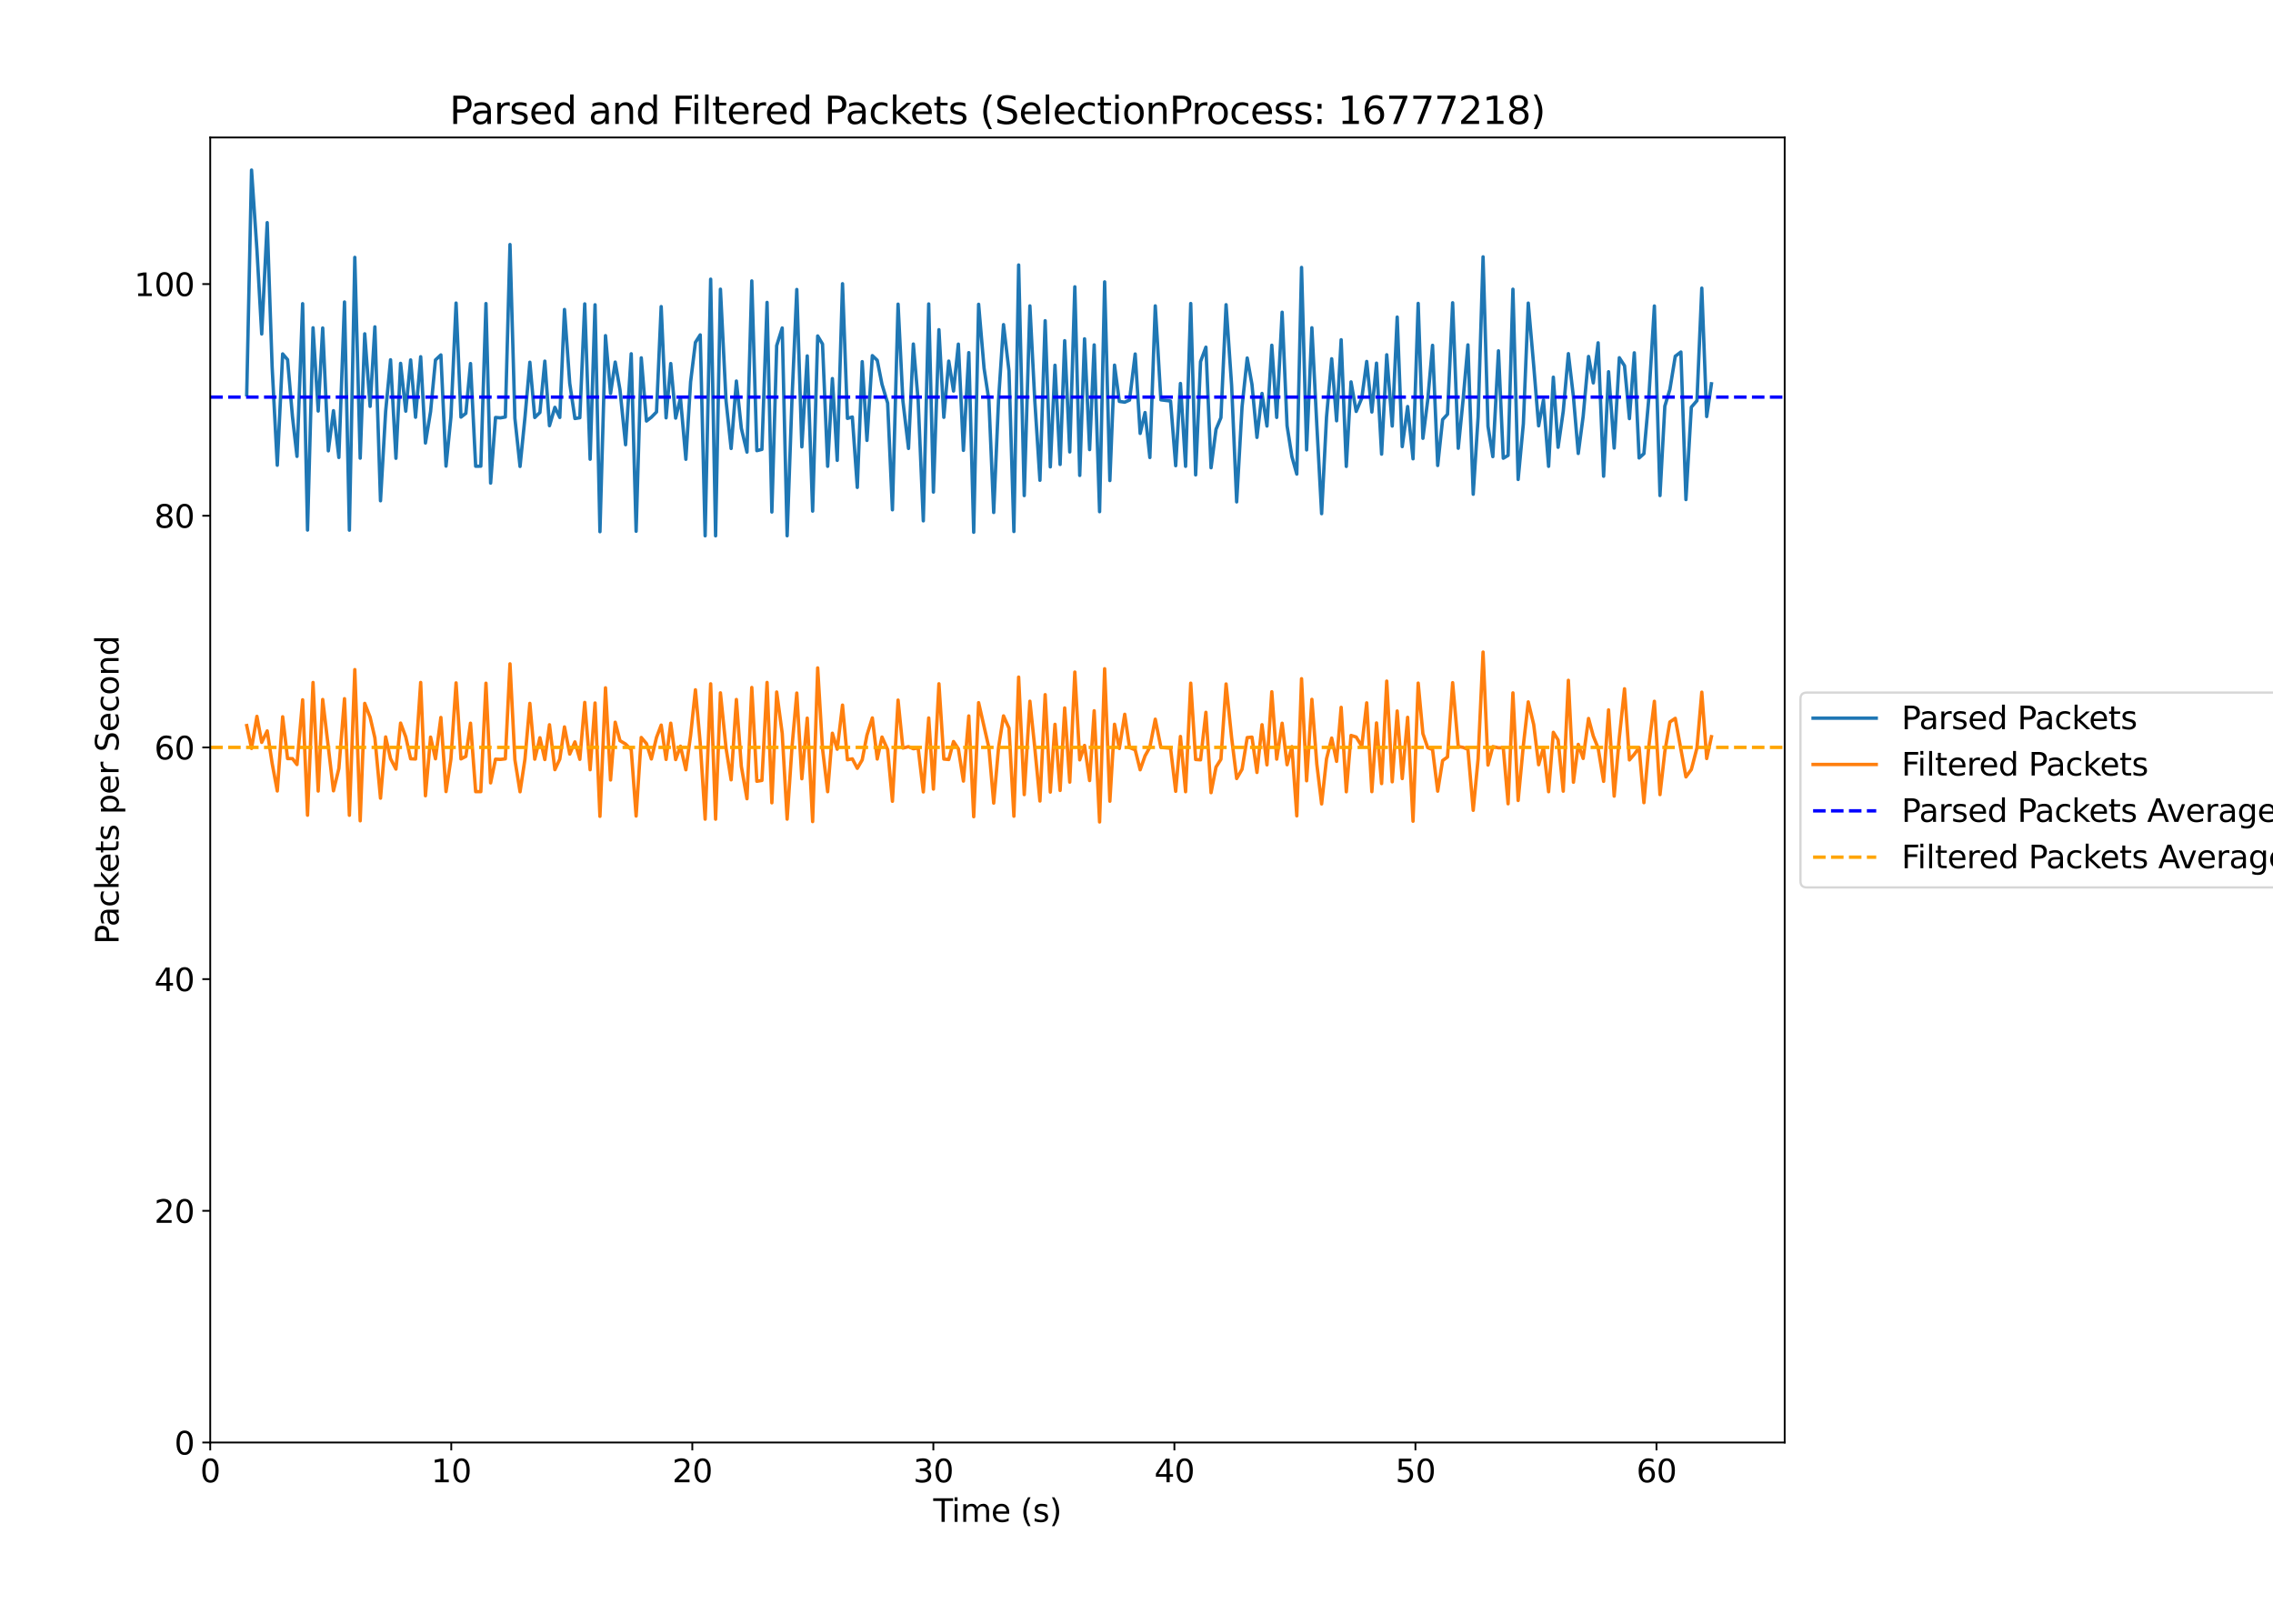 <?xml version="1.0" encoding="utf-8" standalone="no"?>
<!DOCTYPE svg PUBLIC "-//W3C//DTD SVG 1.1//EN"
  "http://www.w3.org/Graphics/SVG/1.1/DTD/svg11.dtd">
<svg xmlns:xlink="http://www.w3.org/1999/xlink" width="1008pt" height="720pt" viewBox="0 0 1008 720" xmlns="http://www.w3.org/2000/svg" version="1.1">
 <defs>
  <style type="text/css">*{stroke-linejoin: round; stroke-linecap: butt}</style>
 </defs>
 <g id="figure_1">
  <g id="patch_1">
   <path d="M 0 720 
L 1008 720 
L 1008 0 
L 0 0 
z
" style="fill: #ffffff"/>
  </g>
  <g id="axes_1">
   <g id="patch_2">
    <path d="M 93.23 639.64 
L 791.446 639.64 
L 791.446 60.96 
L 93.23 60.96 
z
" style="fill: #ffffff"/>
   </g>
   <g id="matplotlib.axis_1">
    <g id="xtick_1">
     <g id="line2d_1">
      <defs>
       <path id="m506e81b6c5" d="M 0 0 
L 0 3.5 
" style="stroke: #000000; stroke-width: 0.8"/>
      </defs>
      <g>
       <use xlink:href="#m506e81b6c5" x="93.23" y="639.64" style="stroke: #000000; stroke-width: 0.8"/>
      </g>
     </g>
     <g id="text_1">
      <!-- 0 -->
      <g transform="translate(88.776 657.278) scale(0.14 -0.14)">
       <defs>
        <path id="DejaVuSans-30" d="M 2034 4250 
Q 1547 4250 1301 3770 
Q 1056 3291 1056 2328 
Q 1056 1369 1301 889 
Q 1547 409 2034 409 
Q 2525 409 2770 889 
Q 3016 1369 3016 2328 
Q 3016 3291 2770 3770 
Q 2525 4250 2034 4250 
z
M 2034 4750 
Q 2819 4750 3233 4129 
Q 3647 3509 3647 2328 
Q 3647 1150 3233 529 
Q 2819 -91 2034 -91 
Q 1250 -91 836 529 
Q 422 1150 422 2328 
Q 422 3509 836 4129 
Q 1250 4750 2034 4750 
z
" transform="scale(0.016)"/>
       </defs>
       <use xlink:href="#DejaVuSans-30"/>
      </g>
     </g>
    </g>
    <g id="xtick_2">
     <g id="line2d_2">
      <g>
       <use xlink:href="#m506e81b6c5" x="200.124" y="639.64" style="stroke: #000000; stroke-width: 0.8"/>
      </g>
     </g>
     <g id="text_2">
      <!-- 10 -->
      <g transform="translate(191.216 657.278) scale(0.14 -0.14)">
       <defs>
        <path id="DejaVuSans-31" d="M 794 531 
L 1825 531 
L 1825 4091 
L 703 3866 
L 703 4441 
L 1819 4666 
L 2450 4666 
L 2450 531 
L 3481 531 
L 3481 0 
L 794 0 
L 794 531 
z
" transform="scale(0.016)"/>
       </defs>
       <use xlink:href="#DejaVuSans-31"/>
       <use xlink:href="#DejaVuSans-30" x="63.623"/>
      </g>
     </g>
    </g>
    <g id="xtick_3">
     <g id="line2d_3">
      <g>
       <use xlink:href="#m506e81b6c5" x="307.018" y="639.64" style="stroke: #000000; stroke-width: 0.8"/>
      </g>
     </g>
     <g id="text_3">
      <!-- 20 -->
      <g transform="translate(298.11 657.278) scale(0.14 -0.14)">
       <defs>
        <path id="DejaVuSans-32" d="M 1228 531 
L 3431 531 
L 3431 0 
L 469 0 
L 469 531 
Q 828 903 1448 1529 
Q 2069 2156 2228 2338 
Q 2531 2678 2651 2914 
Q 2772 3150 2772 3378 
Q 2772 3750 2511 3984 
Q 2250 4219 1831 4219 
Q 1534 4219 1204 4116 
Q 875 4013 500 3803 
L 500 4441 
Q 881 4594 1212 4672 
Q 1544 4750 1819 4750 
Q 2544 4750 2975 4387 
Q 3406 4025 3406 3419 
Q 3406 3131 3298 2873 
Q 3191 2616 2906 2266 
Q 2828 2175 2409 1742 
Q 1991 1309 1228 531 
z
" transform="scale(0.016)"/>
       </defs>
       <use xlink:href="#DejaVuSans-32"/>
       <use xlink:href="#DejaVuSans-30" x="63.623"/>
      </g>
     </g>
    </g>
    <g id="xtick_4">
     <g id="line2d_4">
      <g>
       <use xlink:href="#m506e81b6c5" x="413.912" y="639.64" style="stroke: #000000; stroke-width: 0.8"/>
      </g>
     </g>
     <g id="text_4">
      <!-- 30 -->
      <g transform="translate(405.004 657.278) scale(0.14 -0.14)">
       <defs>
        <path id="DejaVuSans-33" d="M 2597 2516 
Q 3050 2419 3304 2112 
Q 3559 1806 3559 1356 
Q 3559 666 3084 287 
Q 2609 -91 1734 -91 
Q 1441 -91 1130 -33 
Q 819 25 488 141 
L 488 750 
Q 750 597 1062 519 
Q 1375 441 1716 441 
Q 2309 441 2620 675 
Q 2931 909 2931 1356 
Q 2931 1769 2642 2001 
Q 2353 2234 1838 2234 
L 1294 2234 
L 1294 2753 
L 1863 2753 
Q 2328 2753 2575 2939 
Q 2822 3125 2822 3475 
Q 2822 3834 2567 4026 
Q 2313 4219 1838 4219 
Q 1578 4219 1281 4162 
Q 984 4106 628 3988 
L 628 4550 
Q 988 4650 1302 4700 
Q 1616 4750 1894 4750 
Q 2613 4750 3031 4423 
Q 3450 4097 3450 3541 
Q 3450 3153 3228 2886 
Q 3006 2619 2597 2516 
z
" transform="scale(0.016)"/>
       </defs>
       <use xlink:href="#DejaVuSans-33"/>
       <use xlink:href="#DejaVuSans-30" x="63.623"/>
      </g>
     </g>
    </g>
    <g id="xtick_5">
     <g id="line2d_5">
      <g>
       <use xlink:href="#m506e81b6c5" x="520.806" y="639.64" style="stroke: #000000; stroke-width: 0.8"/>
      </g>
     </g>
     <g id="text_5">
      <!-- 40 -->
      <g transform="translate(511.898 657.278) scale(0.14 -0.14)">
       <defs>
        <path id="DejaVuSans-34" d="M 2419 4116 
L 825 1625 
L 2419 1625 
L 2419 4116 
z
M 2253 4666 
L 3047 4666 
L 3047 1625 
L 3713 1625 
L 3713 1100 
L 3047 1100 
L 3047 0 
L 2419 0 
L 2419 1100 
L 313 1100 
L 313 1709 
L 2253 4666 
z
" transform="scale(0.016)"/>
       </defs>
       <use xlink:href="#DejaVuSans-34"/>
       <use xlink:href="#DejaVuSans-30" x="63.623"/>
      </g>
     </g>
    </g>
    <g id="xtick_6">
     <g id="line2d_6">
      <g>
       <use xlink:href="#m506e81b6c5" x="627.7" y="639.64" style="stroke: #000000; stroke-width: 0.8"/>
      </g>
     </g>
     <g id="text_6">
      <!-- 50 -->
      <g transform="translate(618.792 657.278) scale(0.14 -0.14)">
       <defs>
        <path id="DejaVuSans-35" d="M 691 4666 
L 3169 4666 
L 3169 4134 
L 1269 4134 
L 1269 2991 
Q 1406 3038 1543 3061 
Q 1681 3084 1819 3084 
Q 2600 3084 3056 2656 
Q 3513 2228 3513 1497 
Q 3513 744 3044 326 
Q 2575 -91 1722 -91 
Q 1428 -91 1123 -41 
Q 819 9 494 109 
L 494 744 
Q 775 591 1075 516 
Q 1375 441 1709 441 
Q 2250 441 2565 725 
Q 2881 1009 2881 1497 
Q 2881 1984 2565 2268 
Q 2250 2553 1709 2553 
Q 1456 2553 1204 2497 
Q 953 2441 691 2322 
L 691 4666 
z
" transform="scale(0.016)"/>
       </defs>
       <use xlink:href="#DejaVuSans-35"/>
       <use xlink:href="#DejaVuSans-30" x="63.623"/>
      </g>
     </g>
    </g>
    <g id="xtick_7">
     <g id="line2d_7">
      <g>
       <use xlink:href="#m506e81b6c5" x="734.594" y="639.64" style="stroke: #000000; stroke-width: 0.8"/>
      </g>
     </g>
     <g id="text_7">
      <!-- 60 -->
      <g transform="translate(725.686 657.278) scale(0.14 -0.14)">
       <defs>
        <path id="DejaVuSans-36" d="M 2113 2584 
Q 1688 2584 1439 2293 
Q 1191 2003 1191 1497 
Q 1191 994 1439 701 
Q 1688 409 2113 409 
Q 2538 409 2786 701 
Q 3034 994 3034 1497 
Q 3034 2003 2786 2293 
Q 2538 2584 2113 2584 
z
M 3366 4563 
L 3366 3988 
Q 3128 4100 2886 4159 
Q 2644 4219 2406 4219 
Q 1781 4219 1451 3797 
Q 1122 3375 1075 2522 
Q 1259 2794 1537 2939 
Q 1816 3084 2150 3084 
Q 2853 3084 3261 2657 
Q 3669 2231 3669 1497 
Q 3669 778 3244 343 
Q 2819 -91 2113 -91 
Q 1303 -91 875 529 
Q 447 1150 447 2328 
Q 447 3434 972 4092 
Q 1497 4750 2381 4750 
Q 2619 4750 2861 4703 
Q 3103 4656 3366 4563 
z
" transform="scale(0.016)"/>
       </defs>
       <use xlink:href="#DejaVuSans-36"/>
       <use xlink:href="#DejaVuSans-30" x="63.623"/>
      </g>
     </g>
    </g>
    <g id="text_8">
     <!-- Time (s) -->
     <g transform="translate(413.878 674.827) scale(0.14 -0.14)">
      <defs>
       <path id="DejaVuSans-54" d="M -19 4666 
L 3928 4666 
L 3928 4134 
L 2272 4134 
L 2272 0 
L 1638 0 
L 1638 4134 
L -19 4134 
L -19 4666 
z
" transform="scale(0.016)"/>
       <path id="DejaVuSans-69" d="M 603 3500 
L 1178 3500 
L 1178 0 
L 603 0 
L 603 3500 
z
M 603 4863 
L 1178 4863 
L 1178 4134 
L 603 4134 
L 603 4863 
z
" transform="scale(0.016)"/>
       <path id="DejaVuSans-6d" d="M 3328 2828 
Q 3544 3216 3844 3400 
Q 4144 3584 4550 3584 
Q 5097 3584 5394 3201 
Q 5691 2819 5691 2113 
L 5691 0 
L 5113 0 
L 5113 2094 
Q 5113 2597 4934 2840 
Q 4756 3084 4391 3084 
Q 3944 3084 3684 2787 
Q 3425 2491 3425 1978 
L 3425 0 
L 2847 0 
L 2847 2094 
Q 2847 2600 2669 2842 
Q 2491 3084 2119 3084 
Q 1678 3084 1418 2786 
Q 1159 2488 1159 1978 
L 1159 0 
L 581 0 
L 581 3500 
L 1159 3500 
L 1159 2956 
Q 1356 3278 1631 3431 
Q 1906 3584 2284 3584 
Q 2666 3584 2933 3390 
Q 3200 3197 3328 2828 
z
" transform="scale(0.016)"/>
       <path id="DejaVuSans-65" d="M 3597 1894 
L 3597 1613 
L 953 1613 
Q 991 1019 1311 708 
Q 1631 397 2203 397 
Q 2534 397 2845 478 
Q 3156 559 3463 722 
L 3463 178 
Q 3153 47 2828 -22 
Q 2503 -91 2169 -91 
Q 1331 -91 842 396 
Q 353 884 353 1716 
Q 353 2575 817 3079 
Q 1281 3584 2069 3584 
Q 2775 3584 3186 3129 
Q 3597 2675 3597 1894 
z
M 3022 2063 
Q 3016 2534 2758 2815 
Q 2500 3097 2075 3097 
Q 1594 3097 1305 2825 
Q 1016 2553 972 2059 
L 3022 2063 
z
" transform="scale(0.016)"/>
       <path id="DejaVuSans-20" transform="scale(0.016)"/>
       <path id="DejaVuSans-28" d="M 1984 4856 
Q 1566 4138 1362 3434 
Q 1159 2731 1159 2009 
Q 1159 1288 1364 580 
Q 1569 -128 1984 -844 
L 1484 -844 
Q 1016 -109 783 600 
Q 550 1309 550 2009 
Q 550 2706 781 3412 
Q 1013 4119 1484 4856 
L 1984 4856 
z
" transform="scale(0.016)"/>
       <path id="DejaVuSans-73" d="M 2834 3397 
L 2834 2853 
Q 2591 2978 2328 3040 
Q 2066 3103 1784 3103 
Q 1356 3103 1142 2972 
Q 928 2841 928 2578 
Q 928 2378 1081 2264 
Q 1234 2150 1697 2047 
L 1894 2003 
Q 2506 1872 2764 1633 
Q 3022 1394 3022 966 
Q 3022 478 2636 193 
Q 2250 -91 1575 -91 
Q 1294 -91 989 -36 
Q 684 19 347 128 
L 347 722 
Q 666 556 975 473 
Q 1284 391 1588 391 
Q 1994 391 2212 530 
Q 2431 669 2431 922 
Q 2431 1156 2273 1281 
Q 2116 1406 1581 1522 
L 1381 1569 
Q 847 1681 609 1914 
Q 372 2147 372 2553 
Q 372 3047 722 3315 
Q 1072 3584 1716 3584 
Q 2034 3584 2315 3537 
Q 2597 3491 2834 3397 
z
" transform="scale(0.016)"/>
       <path id="DejaVuSans-29" d="M 513 4856 
L 1013 4856 
Q 1481 4119 1714 3412 
Q 1947 2706 1947 2009 
Q 1947 1309 1714 600 
Q 1481 -109 1013 -844 
L 513 -844 
Q 928 -128 1133 580 
Q 1338 1288 1338 2009 
Q 1338 2731 1133 3434 
Q 928 4138 513 4856 
z
" transform="scale(0.016)"/>
      </defs>
      <use xlink:href="#DejaVuSans-54"/>
      <use xlink:href="#DejaVuSans-69" x="57.959"/>
      <use xlink:href="#DejaVuSans-6d" x="85.742"/>
      <use xlink:href="#DejaVuSans-65" x="183.154"/>
      <use xlink:href="#DejaVuSans-20" x="244.678"/>
      <use xlink:href="#DejaVuSans-28" x="276.465"/>
      <use xlink:href="#DejaVuSans-73" x="315.479"/>
      <use xlink:href="#DejaVuSans-29" x="367.578"/>
     </g>
    </g>
   </g>
   <g id="matplotlib.axis_2">
    <g id="ytick_1">
     <g id="line2d_8">
      <defs>
       <path id="m6feba06e70" d="M 0 0 
L -3.5 0 
" style="stroke: #000000; stroke-width: 0.8"/>
      </defs>
      <g>
       <use xlink:href="#m6feba06e70" x="93.23" y="639.64" style="stroke: #000000; stroke-width: 0.8"/>
      </g>
     </g>
     <g id="text_9">
      <!-- 0 -->
      <g transform="translate(77.323 644.959) scale(0.14 -0.14)">
       <use xlink:href="#DejaVuSans-30"/>
      </g>
     </g>
    </g>
    <g id="ytick_2">
     <g id="line2d_9">
      <g>
       <use xlink:href="#m6feba06e70" x="93.23" y="536.904" style="stroke: #000000; stroke-width: 0.8"/>
      </g>
     </g>
     <g id="text_10">
      <!-- 20 -->
      <g transform="translate(68.415 542.223) scale(0.14 -0.14)">
       <use xlink:href="#DejaVuSans-32"/>
       <use xlink:href="#DejaVuSans-30" x="63.623"/>
      </g>
     </g>
    </g>
    <g id="ytick_3">
     <g id="line2d_10">
      <g>
       <use xlink:href="#m6feba06e70" x="93.23" y="434.168" style="stroke: #000000; stroke-width: 0.8"/>
      </g>
     </g>
     <g id="text_11">
      <!-- 40 -->
      <g transform="translate(68.415 439.486) scale(0.14 -0.14)">
       <use xlink:href="#DejaVuSans-34"/>
       <use xlink:href="#DejaVuSans-30" x="63.623"/>
      </g>
     </g>
    </g>
    <g id="ytick_4">
     <g id="line2d_11">
      <g>
       <use xlink:href="#m6feba06e70" x="93.23" y="331.431" style="stroke: #000000; stroke-width: 0.8"/>
      </g>
     </g>
     <g id="text_12">
      <!-- 60 -->
      <g transform="translate(68.415 336.75) scale(0.14 -0.14)">
       <use xlink:href="#DejaVuSans-36"/>
       <use xlink:href="#DejaVuSans-30" x="63.623"/>
      </g>
     </g>
    </g>
    <g id="ytick_5">
     <g id="line2d_12">
      <g>
       <use xlink:href="#m6feba06e70" x="93.23" y="228.695" style="stroke: #000000; stroke-width: 0.8"/>
      </g>
     </g>
     <g id="text_13">
      <!-- 80 -->
      <g transform="translate(68.415 234.014) scale(0.14 -0.14)">
       <defs>
        <path id="DejaVuSans-38" d="M 2034 2216 
Q 1584 2216 1326 1975 
Q 1069 1734 1069 1313 
Q 1069 891 1326 650 
Q 1584 409 2034 409 
Q 2484 409 2743 651 
Q 3003 894 3003 1313 
Q 3003 1734 2745 1975 
Q 2488 2216 2034 2216 
z
M 1403 2484 
Q 997 2584 770 2862 
Q 544 3141 544 3541 
Q 544 4100 942 4425 
Q 1341 4750 2034 4750 
Q 2731 4750 3128 4425 
Q 3525 4100 3525 3541 
Q 3525 3141 3298 2862 
Q 3072 2584 2669 2484 
Q 3125 2378 3379 2068 
Q 3634 1759 3634 1313 
Q 3634 634 3220 271 
Q 2806 -91 2034 -91 
Q 1263 -91 848 271 
Q 434 634 434 1313 
Q 434 1759 690 2068 
Q 947 2378 1403 2484 
z
M 1172 3481 
Q 1172 3119 1398 2916 
Q 1625 2713 2034 2713 
Q 2441 2713 2670 2916 
Q 2900 3119 2900 3481 
Q 2900 3844 2670 4047 
Q 2441 4250 2034 4250 
Q 1625 4250 1398 4047 
Q 1172 3844 1172 3481 
z
" transform="scale(0.016)"/>
       </defs>
       <use xlink:href="#DejaVuSans-38"/>
       <use xlink:href="#DejaVuSans-30" x="63.623"/>
      </g>
     </g>
    </g>
    <g id="ytick_6">
     <g id="line2d_13">
      <g>
       <use xlink:href="#m6feba06e70" x="93.23" y="125.959" style="stroke: #000000; stroke-width: 0.8"/>
      </g>
     </g>
     <g id="text_14">
      <!-- 100 -->
      <g transform="translate(59.508 131.278) scale(0.14 -0.14)">
       <use xlink:href="#DejaVuSans-31"/>
       <use xlink:href="#DejaVuSans-30" x="63.623"/>
       <use xlink:href="#DejaVuSans-30" x="127.246"/>
      </g>
     </g>
    </g>
    <g id="text_15">
     <!-- Packets per Second -->
     <g transform="translate(52.596 418.683) rotate(-90) scale(0.14 -0.14)">
      <defs>
       <path id="DejaVuSans-50" d="M 1259 4147 
L 1259 2394 
L 2053 2394 
Q 2494 2394 2734 2622 
Q 2975 2850 2975 3272 
Q 2975 3691 2734 3919 
Q 2494 4147 2053 4147 
L 1259 4147 
z
M 628 4666 
L 2053 4666 
Q 2838 4666 3239 4311 
Q 3641 3956 3641 3272 
Q 3641 2581 3239 2228 
Q 2838 1875 2053 1875 
L 1259 1875 
L 1259 0 
L 628 0 
L 628 4666 
z
" transform="scale(0.016)"/>
       <path id="DejaVuSans-61" d="M 2194 1759 
Q 1497 1759 1228 1600 
Q 959 1441 959 1056 
Q 959 750 1161 570 
Q 1363 391 1709 391 
Q 2188 391 2477 730 
Q 2766 1069 2766 1631 
L 2766 1759 
L 2194 1759 
z
M 3341 1997 
L 3341 0 
L 2766 0 
L 2766 531 
Q 2569 213 2275 61 
Q 1981 -91 1556 -91 
Q 1019 -91 701 211 
Q 384 513 384 1019 
Q 384 1609 779 1909 
Q 1175 2209 1959 2209 
L 2766 2209 
L 2766 2266 
Q 2766 2663 2505 2880 
Q 2244 3097 1772 3097 
Q 1472 3097 1187 3025 
Q 903 2953 641 2809 
L 641 3341 
Q 956 3463 1253 3523 
Q 1550 3584 1831 3584 
Q 2591 3584 2966 3190 
Q 3341 2797 3341 1997 
z
" transform="scale(0.016)"/>
       <path id="DejaVuSans-63" d="M 3122 3366 
L 3122 2828 
Q 2878 2963 2633 3030 
Q 2388 3097 2138 3097 
Q 1578 3097 1268 2742 
Q 959 2388 959 1747 
Q 959 1106 1268 751 
Q 1578 397 2138 397 
Q 2388 397 2633 464 
Q 2878 531 3122 666 
L 3122 134 
Q 2881 22 2623 -34 
Q 2366 -91 2075 -91 
Q 1284 -91 818 406 
Q 353 903 353 1747 
Q 353 2603 823 3093 
Q 1294 3584 2113 3584 
Q 2378 3584 2631 3529 
Q 2884 3475 3122 3366 
z
" transform="scale(0.016)"/>
       <path id="DejaVuSans-6b" d="M 581 4863 
L 1159 4863 
L 1159 1991 
L 2875 3500 
L 3609 3500 
L 1753 1863 
L 3688 0 
L 2938 0 
L 1159 1709 
L 1159 0 
L 581 0 
L 581 4863 
z
" transform="scale(0.016)"/>
       <path id="DejaVuSans-74" d="M 1172 4494 
L 1172 3500 
L 2356 3500 
L 2356 3053 
L 1172 3053 
L 1172 1153 
Q 1172 725 1289 603 
Q 1406 481 1766 481 
L 2356 481 
L 2356 0 
L 1766 0 
Q 1100 0 847 248 
Q 594 497 594 1153 
L 594 3053 
L 172 3053 
L 172 3500 
L 594 3500 
L 594 4494 
L 1172 4494 
z
" transform="scale(0.016)"/>
       <path id="DejaVuSans-70" d="M 1159 525 
L 1159 -1331 
L 581 -1331 
L 581 3500 
L 1159 3500 
L 1159 2969 
Q 1341 3281 1617 3432 
Q 1894 3584 2278 3584 
Q 2916 3584 3314 3078 
Q 3713 2572 3713 1747 
Q 3713 922 3314 415 
Q 2916 -91 2278 -91 
Q 1894 -91 1617 61 
Q 1341 213 1159 525 
z
M 3116 1747 
Q 3116 2381 2855 2742 
Q 2594 3103 2138 3103 
Q 1681 3103 1420 2742 
Q 1159 2381 1159 1747 
Q 1159 1113 1420 752 
Q 1681 391 2138 391 
Q 2594 391 2855 752 
Q 3116 1113 3116 1747 
z
" transform="scale(0.016)"/>
       <path id="DejaVuSans-72" d="M 2631 2963 
Q 2534 3019 2420 3045 
Q 2306 3072 2169 3072 
Q 1681 3072 1420 2755 
Q 1159 2438 1159 1844 
L 1159 0 
L 581 0 
L 581 3500 
L 1159 3500 
L 1159 2956 
Q 1341 3275 1631 3429 
Q 1922 3584 2338 3584 
Q 2397 3584 2469 3576 
Q 2541 3569 2628 3553 
L 2631 2963 
z
" transform="scale(0.016)"/>
       <path id="DejaVuSans-53" d="M 3425 4513 
L 3425 3897 
Q 3066 4069 2747 4153 
Q 2428 4238 2131 4238 
Q 1616 4238 1336 4038 
Q 1056 3838 1056 3469 
Q 1056 3159 1242 3001 
Q 1428 2844 1947 2747 
L 2328 2669 
Q 3034 2534 3370 2195 
Q 3706 1856 3706 1288 
Q 3706 609 3251 259 
Q 2797 -91 1919 -91 
Q 1588 -91 1214 -16 
Q 841 59 441 206 
L 441 856 
Q 825 641 1194 531 
Q 1563 422 1919 422 
Q 2459 422 2753 634 
Q 3047 847 3047 1241 
Q 3047 1584 2836 1778 
Q 2625 1972 2144 2069 
L 1759 2144 
Q 1053 2284 737 2584 
Q 422 2884 422 3419 
Q 422 4038 858 4394 
Q 1294 4750 2059 4750 
Q 2388 4750 2728 4690 
Q 3069 4631 3425 4513 
z
" transform="scale(0.016)"/>
       <path id="DejaVuSans-6f" d="M 1959 3097 
Q 1497 3097 1228 2736 
Q 959 2375 959 1747 
Q 959 1119 1226 758 
Q 1494 397 1959 397 
Q 2419 397 2687 759 
Q 2956 1122 2956 1747 
Q 2956 2369 2687 2733 
Q 2419 3097 1959 3097 
z
M 1959 3584 
Q 2709 3584 3137 3096 
Q 3566 2609 3566 1747 
Q 3566 888 3137 398 
Q 2709 -91 1959 -91 
Q 1206 -91 779 398 
Q 353 888 353 1747 
Q 353 2609 779 3096 
Q 1206 3584 1959 3584 
z
" transform="scale(0.016)"/>
       <path id="DejaVuSans-6e" d="M 3513 2113 
L 3513 0 
L 2938 0 
L 2938 2094 
Q 2938 2591 2744 2837 
Q 2550 3084 2163 3084 
Q 1697 3084 1428 2787 
Q 1159 2491 1159 1978 
L 1159 0 
L 581 0 
L 581 3500 
L 1159 3500 
L 1159 2956 
Q 1366 3272 1645 3428 
Q 1925 3584 2291 3584 
Q 2894 3584 3203 3211 
Q 3513 2838 3513 2113 
z
" transform="scale(0.016)"/>
       <path id="DejaVuSans-64" d="M 2906 2969 
L 2906 4863 
L 3481 4863 
L 3481 0 
L 2906 0 
L 2906 525 
Q 2725 213 2448 61 
Q 2172 -91 1784 -91 
Q 1150 -91 751 415 
Q 353 922 353 1747 
Q 353 2572 751 3078 
Q 1150 3584 1784 3584 
Q 2172 3584 2448 3432 
Q 2725 3281 2906 2969 
z
M 947 1747 
Q 947 1113 1208 752 
Q 1469 391 1925 391 
Q 2381 391 2643 752 
Q 2906 1113 2906 1747 
Q 2906 2381 2643 2742 
Q 2381 3103 1925 3103 
Q 1469 3103 1208 2742 
Q 947 2381 947 1747 
z
" transform="scale(0.016)"/>
      </defs>
      <use xlink:href="#DejaVuSans-50"/>
      <use xlink:href="#DejaVuSans-61" x="55.803"/>
      <use xlink:href="#DejaVuSans-63" x="117.082"/>
      <use xlink:href="#DejaVuSans-6b" x="172.062"/>
      <use xlink:href="#DejaVuSans-65" x="226.348"/>
      <use xlink:href="#DejaVuSans-74" x="287.871"/>
      <use xlink:href="#DejaVuSans-73" x="327.08"/>
      <use xlink:href="#DejaVuSans-20" x="379.18"/>
      <use xlink:href="#DejaVuSans-70" x="410.967"/>
      <use xlink:href="#DejaVuSans-65" x="474.443"/>
      <use xlink:href="#DejaVuSans-72" x="535.967"/>
      <use xlink:href="#DejaVuSans-20" x="577.08"/>
      <use xlink:href="#DejaVuSans-53" x="608.867"/>
      <use xlink:href="#DejaVuSans-65" x="672.344"/>
      <use xlink:href="#DejaVuSans-63" x="733.867"/>
      <use xlink:href="#DejaVuSans-6f" x="788.848"/>
      <use xlink:href="#DejaVuSans-6e" x="850.029"/>
      <use xlink:href="#DejaVuSans-64" x="913.408"/>
     </g>
    </g>
   </g>
   <g id="line2d_14">
    <path d="M 109.408 175.007 
L 111.549 75.413 
L 113.937 110.655 
L 116.059 148.089 
L 118.495 98.721 
L 120.683 162.784 
L 122.964 206.29 
L 125.353 156.935 
L 127.525 159.468 
L 129.698 184.769 
L 131.707 202.367 
L 134.208 134.662 
L 136.38 235.039 
L 138.824 145.35 
L 141.105 182.264 
L 143.105 145.443 
L 145.602 199.915 
L 147.882 182.102 
L 150.271 202.85 
L 152.768 133.906 
L 154.94 235.088 
L 157.343 114.126 
L 159.733 203.157 
L 161.743 148.021 
L 164.134 180.194 
L 166.243 144.938 
L 168.741 222.056 
L 171.023 182.38 
L 173.196 159.541 
L 175.586 203.218 
L 177.652 161.122 
L 179.933 182.315 
L 182.106 159.607 
L 184.28 185.014 
L 186.561 158.18 
L 188.667 196.438 
L 190.949 182.482 
L 193.123 159.615 
L 195.514 157.379 
L 197.797 206.678 
L 199.97 184.945 
L 202.253 134.383 
L 204.426 184.952 
L 206.592 183.271 
L 208.658 161.206 
L 210.941 206.743 
L 213.224 206.714 
L 215.507 134.607 
L 217.572 214.205 
L 219.747 185.121 
L 221.922 185.292 
L 224.096 184.905 
L 226.163 108.433 
L 228.34 185.526 
L 230.623 206.823 
L 232.798 185.145 
L 234.976 160.62 
L 237.15 185.131 
L 239.434 182.898 
L 241.61 160.135 
L 243.68 188.759 
L 246.073 180.626 
L 248.247 185.107 
L 250.324 137.233 
L 252.662 169.994 
L 254.96 185.579 
L 257.135 185.23 
L 259.31 134.753 
L 261.703 203.626 
L 263.88 135.146 
L 266.055 235.77 
L 268.516 148.835 
L 270.759 174.486 
L 272.822 160.552 
L 274.939 172.818 
L 277.422 197.204 
L 279.924 156.871 
L 282.098 235.564 
L 284.381 158.678 
L 286.685 186.693 
L 288.859 185.012 
L 291.142 182.679 
L 293.213 135.95 
L 295.388 185.281 
L 297.454 161.203 
L 299.63 185.398 
L 301.764 176.502 
L 304.157 203.651 
L 306.259 169.32 
L 308.397 151.819 
L 310.521 148.498 
L 312.707 237.587 
L 315.155 123.794 
L 317.34 237.603 
L 319.487 128.228 
L 321.984 177.859 
L 324.227 198.868 
L 326.56 168.967 
L 328.758 189.929 
L 331.258 200.467 
L 333.391 124.569 
L 335.638 199.828 
L 337.882 199.266 
L 340.163 134.096 
L 342.292 227.048 
L 344.437 153.255 
L 346.882 145.436 
L 349.067 237.573 
L 351.205 177.419 
L 353.353 128.359 
L 355.592 198.15 
L 357.985 157.822 
L 360.378 226.638 
L 362.616 148.971 
L 364.758 152.554 
L 367.041 206.766 
L 369.136 167.867 
L 371.28 204.137 
L 373.631 125.809 
L 375.807 185.52 
L 377.981 184.91 
L 380.185 216.125 
L 382.362 160.365 
L 384.462 195.284 
L 386.855 157.696 
L 389.029 159.766 
L 391.135 170.415 
L 393.637 178.728 
L 395.761 226.057 
L 398.263 134.866 
L 400.403 177.768 
L 402.895 198.849 
L 405.037 152.55 
L 407.176 177.708 
L 409.46 230.956 
L 411.853 134.777 
L 413.938 218.194 
L 416.386 146.196 
L 418.56 185.048 
L 420.736 160.115 
L 422.855 173.393 
L 424.997 152.592 
L 427.244 199.704 
L 429.63 156.372 
L 431.807 236.019 
L 433.983 134.928 
L 436.403 163.314 
L 438.542 177.499 
L 440.672 227.235 
L 442.811 177.563 
L 445.027 143.95 
L 447.454 164.479 
L 449.628 235.683 
L 451.732 117.498 
L 454.216 219.752 
L 456.722 135.637 
L 458.859 177.044 
L 461.175 212.96 
L 463.493 142.218 
L 465.778 207.026 
L 467.847 161.96 
L 470.126 205.941 
L 472.149 151.065 
L 474.399 200.395 
L 476.649 127.179 
L 478.826 210.81 
L 480.958 150.239 
L 483.203 199.36 
L 485.233 152.936 
L 487.628 226.891 
L 489.868 124.986 
L 492.186 213.087 
L 494.254 161.91 
L 496.395 177.998 
L 498.776 178.338 
L 500.914 177.402 
L 503.417 156.971 
L 505.626 192.186 
L 507.79 182.938 
L 509.927 202.868 
L 512.324 135.632 
L 514.818 177.294 
L 519.097 177.82 
L 521.379 206.506 
L 523.484 170.037 
L 525.767 206.775 
L 528.05 134.581 
L 530.226 210.581 
L 532.403 160.343 
L 534.777 153.957 
L 537.063 207.407 
L 539.263 190.387 
L 541.438 185.188 
L 543.724 135.113 
L 546.184 170.901 
L 548.422 222.549 
L 550.813 180.341 
L 553.096 158.753 
L 555.203 170.463 
L 557.421 193.957 
L 559.663 174.456 
L 561.856 188.914 
L 564 153.09 
L 566.175 185.093 
L 568.585 138.452 
L 570.778 188.834 
L 572.913 202.476 
L 575.087 210.21 
L 577.194 118.583 
L 579.44 199.5 
L 581.773 145.342 
L 583.963 188.415 
L 586.096 227.766 
L 588.27 184.891 
L 590.555 159.085 
L 592.736 186.589 
L 594.758 150.65 
L 597.041 206.814 
L 599.143 169.34 
L 601.425 182.437 
L 603.914 176.521 
L 606.091 160.28 
L 608.374 182.696 
L 610.439 161.025 
L 612.694 201.365 
L 614.971 157.318 
L 617.408 188.922 
L 619.608 140.611 
L 621.846 198.031 
L 624.237 180.269 
L 626.629 203.442 
L 628.912 134.533 
L 631.008 194.352 
L 633.146 177.461 
L 635.291 153.128 
L 637.572 206.407 
L 639.751 186.054 
L 641.919 183.68 
L 644.201 134.256 
L 646.691 198.762 
L 648.829 177.301 
L 650.973 152.926 
L 653.323 219.15 
L 655.496 184.846 
L 657.69 113.895 
L 659.883 189.045 
L 662.018 202.478 
L 664.514 155.566 
L 666.653 203.186 
L 668.785 201.927 
L 670.933 128.243 
L 673.247 212.603 
L 675.557 187.887 
L 677.73 134.405 
L 680.145 162.109 
L 682.337 188.824 
L 684.475 177.365 
L 686.759 206.78 
L 688.851 167.26 
L 690.966 198.331 
L 693.248 182.35 
L 695.522 156.817 
L 697.773 176.062 
L 699.901 201.073 
L 702.073 184.642 
L 704.468 158.062 
L 706.571 169.786 
L 708.711 152.015 
L 711.146 211.163 
L 713.343 164.833 
L 715.833 198.681 
L 718.116 158.628 
L 720.417 162.187 
L 722.594 185.63 
L 724.753 156.448 
L 726.891 203.068 
L 729.02 201.164 
L 731.156 177.052 
L 733.662 135.682 
L 736.147 219.739 
L 738.298 180.103 
L 740.532 172.693 
L 742.926 157.97 
L 745.424 156.089 
L 747.657 221.514 
L 750.049 180.541 
L 752.545 177.67 
L 754.69 127.768 
L 756.863 184.698 
L 758.968 170.184 
L 758.968 170.184 
" clip-path="url(#p9e2b5cda44)" style="fill: none; stroke: #1f77b4; stroke-width: 1.5; stroke-linecap: square"/>
   </g>
   <g id="line2d_15">
    <path d="M 109.408 321.733 
L 111.549 331.88 
L 113.937 317.649 
L 116.059 329.187 
L 118.495 324.104 
L 120.683 338.468 
L 122.964 350.74 
L 125.353 317.837 
L 127.525 336.373 
L 129.698 336.393 
L 131.707 339.015 
L 134.208 310.306 
L 136.38 361.477 
L 138.824 302.624 
L 141.105 350.771 
L 143.105 310.175 
L 147.882 350.668 
L 150.271 340.784 
L 152.768 309.813 
L 154.94 361.511 
L 157.343 296.914 
L 159.733 363.966 
L 161.743 311.894 
L 164.134 318.028 
L 166.243 327.197 
L 168.741 353.924 
L 171.023 326.778 
L 173.196 336.42 
L 175.586 341.035 
L 177.652 320.628 
L 179.933 326.733 
L 182.106 336.461 
L 184.28 336.556 
L 186.561 302.618 
L 188.667 352.862 
L 190.949 326.848 
L 193.123 336.466 
L 195.514 318.133 
L 197.797 350.999 
L 199.97 336.51 
L 202.253 302.802 
L 204.426 336.515 
L 206.592 335.394 
L 208.658 320.684 
L 210.941 351.042 
L 213.224 351.022 
L 215.507 302.951 
L 217.572 347.153 
L 219.747 336.627 
L 221.922 336.742 
L 224.096 336.483 
L 226.163 294.356 
L 228.34 336.897 
L 230.623 351.095 
L 232.798 336.644 
L 234.976 311.89 
L 237.15 336.634 
L 239.434 327.133 
L 241.61 336.795 
L 243.68 321.371 
L 246.073 341.281 
L 248.247 336.618 
L 250.324 322.33 
L 252.662 334.37 
L 254.96 328.967 
L 257.135 336.7 
L 259.31 311.464 
L 261.703 341.315 
L 263.88 311.719 
L 266.055 361.979 
L 268.516 305 
L 270.759 345.858 
L 272.822 320.248 
L 274.939 328.425 
L 277.422 329.935 
L 279.924 332.423 
L 282.098 361.838 
L 284.381 327.014 
L 286.685 329.729 
L 288.859 336.554 
L 291.142 326.983 
L 293.213 321.52 
L 295.388 336.734 
L 297.454 320.682 
L 299.63 336.812 
L 301.764 330.881 
L 304.157 341.331 
L 306.259 326.094 
L 308.397 305.868 
L 310.521 329.445 
L 312.707 363.229 
L 315.155 303.219 
L 317.34 363.239 
L 319.487 307.222 
L 321.984 331.786 
L 324.227 345.792 
L 326.56 310.169 
L 328.758 339.833 
L 331.258 354.177 
L 333.391 304.844 
L 335.638 346.432 
L 337.882 346.057 
L 340.163 302.611 
L 342.292 355.983 
L 344.437 306.85 
L 346.882 325.146 
L 349.067 363.219 
L 351.205 331.492 
L 353.353 307.307 
L 355.592 345.314 
L 357.985 318.428 
L 360.378 364.305 
L 362.616 296.172 
L 364.758 332.007 
L 367.041 351.057 
L 369.136 325.125 
L 371.28 332.226 
L 373.631 312.656 
L 375.807 336.893 
L 377.981 336.487 
L 380.185 340.688 
L 382.362 336.94 
L 384.462 325.977 
L 386.855 318.344 
L 389.029 336.562 
L 391.135 326.823 
L 393.637 332.365 
L 395.761 355.301 
L 398.263 310.44 
L 400.403 331.725 
L 402.895 331.086 
L 405.037 332.004 
L 407.176 331.685 
L 409.46 351.157 
L 411.853 318.363 
L 413.938 349.896 
L 416.386 303.201 
L 418.56 336.579 
L 420.736 336.782 
L 422.855 328.809 
L 424.997 332.031 
L 427.244 346.349 
L 429.63 317.461 
L 431.807 362.15 
L 433.983 311.577 
L 438.542 331.546 
L 440.672 356.111 
L 442.811 331.589 
L 445.027 317.441 
L 447.454 322.866 
L 449.628 361.919 
L 451.732 300.248 
L 454.216 352.348 
L 456.722 310.942 
L 458.859 331.242 
L 461.175 355.187 
L 463.493 308.025 
L 465.778 351.23 
L 467.847 321.187 
L 470.126 350.507 
L 472.149 313.923 
L 474.399 346.81 
L 476.649 298 
L 478.826 336.936 
L 480.958 330.544 
L 483.203 346.12 
L 485.233 315.171 
L 487.628 364.474 
L 489.868 296.537 
L 492.186 355.271 
L 494.254 321.153 
L 496.395 331.879 
L 498.776 316.729 
L 500.914 331.482 
L 503.417 332.487 
L 505.626 341.338 
L 507.79 335.172 
L 509.927 331.33 
L 512.324 318.907 
L 514.818 331.41 
L 519.097 331.76 
L 521.379 350.884 
L 523.484 326.572 
L 525.767 351.064 
L 528.05 302.934 
L 530.226 336.775 
L 532.403 336.926 
L 534.777 315.851 
L 537.063 351.485 
L 539.263 340.138 
L 541.438 336.672 
L 543.724 303.289 
L 546.184 327.147 
L 548.422 345.223 
L 550.813 341.096 
L 553.096 327.064 
L 555.203 326.855 
L 557.421 342.518 
L 559.663 321.356 
L 561.856 339.156 
L 564 306.738 
L 566.175 336.609 
L 568.585 320.702 
L 570.778 339.103 
L 572.913 331.054 
L 575.087 361.773 
L 577.194 300.953 
L 579.44 346.213 
L 581.773 310.108 
L 583.963 338.823 
L 586.096 356.477 
L 588.27 336.474 
L 590.555 327.279 
L 592.736 337.606 
L 594.758 313.646 
L 597.041 351.09 
L 599.143 326.107 
L 601.425 326.817 
L 603.914 330.894 
L 606.091 311.657 
L 608.374 351.043 
L 610.439 320.563 
L 612.694 347.457 
L 614.971 302.015 
L 617.408 346.673 
L 619.608 315.271 
L 621.846 345.234 
L 624.237 318.081 
L 626.629 364.147 
L 628.912 302.902 
L 631.008 325.319 
L 633.146 331.52 
L 635.291 332.369 
L 637.572 350.818 
L 639.751 337.249 
L 641.919 335.667 
L 644.201 302.717 
L 646.691 331.026 
L 648.829 331.414 
L 650.973 332.242 
L 653.323 359.313 
L 655.496 336.444 
L 657.69 289.143 
L 659.883 339.243 
L 662.018 331.055 
L 664.514 331.593 
L 666.653 331.555 
L 668.785 356.414 
L 670.933 307.232 
L 673.247 354.948 
L 675.557 330.546 
L 677.73 311.237 
L 680.145 321.286 
L 682.337 339.096 
L 684.475 331.457 
L 686.759 351.067 
L 688.851 324.72 
L 690.966 328.128 
L 693.248 350.826 
L 695.522 301.664 
L 697.773 346.854 
L 699.901 330.063 
L 702.073 336.308 
L 704.468 318.588 
L 706.571 326.404 
L 708.711 331.666 
L 711.146 346.472 
L 713.343 314.772 
L 715.833 353.017 
L 718.116 326.982 
L 720.417 305.423 
L 722.594 336.966 
L 724.753 334.466 
L 726.891 331.471 
L 729.02 355.92 
L 731.156 331.248 
L 733.662 310.971 
L 736.147 352.339 
L 738.298 333.282 
L 740.532 320.15 
L 742.926 318.527 
L 747.657 344.492 
L 750.049 341.226 
L 752.545 331.66 
L 754.69 306.923 
L 756.863 336.346 
L 758.968 326.669 
L 758.968 326.669 
" clip-path="url(#p9e2b5cda44)" style="fill: none; stroke: #ff7f0e; stroke-width: 1.5; stroke-linecap: square"/>
   </g>
   <g id="line2d_16">
    <path d="M 93.23 176.08 
L 791.446 176.08 
" clip-path="url(#p9e2b5cda44)" style="fill: none; stroke-dasharray: 5.55,2.4; stroke-dashoffset: 0; stroke: #0000ff; stroke-width: 1.5"/>
   </g>
   <g id="line2d_17">
    <path d="M 93.23 331.398 
L 791.446 331.398 
" clip-path="url(#p9e2b5cda44)" style="fill: none; stroke-dasharray: 5.55,2.4; stroke-dashoffset: 0; stroke: #ffa500; stroke-width: 1.5"/>
   </g>
   <g id="patch_3">
    <path d="M 93.23 639.64 
L 93.23 60.96 
" style="fill: none; stroke: #000000; stroke-width: 0.8; stroke-linejoin: miter; stroke-linecap: square"/>
   </g>
   <g id="patch_4">
    <path d="M 791.446 639.64 
L 791.446 60.96 
" style="fill: none; stroke: #000000; stroke-width: 0.8; stroke-linejoin: miter; stroke-linecap: square"/>
   </g>
   <g id="patch_5">
    <path d="M 93.23 639.64 
L 791.446 639.64 
" style="fill: none; stroke: #000000; stroke-width: 0.8; stroke-linejoin: miter; stroke-linecap: square"/>
   </g>
   <g id="patch_6">
    <path d="M 93.23 60.96 
L 791.446 60.96 
" style="fill: none; stroke: #000000; stroke-width: 0.8; stroke-linejoin: miter; stroke-linecap: square"/>
   </g>
   <g id="text_16">
    <!-- Parsed and Filtered Packets (SelectionProcess: 16777218) -->
    <g transform="translate(199.34 54.96) scale(0.168 -0.168)">
     <defs>
      <path id="DejaVuSans-46" d="M 628 4666 
L 3309 4666 
L 3309 4134 
L 1259 4134 
L 1259 2759 
L 3109 2759 
L 3109 2228 
L 1259 2228 
L 1259 0 
L 628 0 
L 628 4666 
z
" transform="scale(0.016)"/>
      <path id="DejaVuSans-6c" d="M 603 4863 
L 1178 4863 
L 1178 0 
L 603 0 
L 603 4863 
z
" transform="scale(0.016)"/>
      <path id="DejaVuSans-3a" d="M 750 794 
L 1409 794 
L 1409 0 
L 750 0 
L 750 794 
z
M 750 3309 
L 1409 3309 
L 1409 2516 
L 750 2516 
L 750 3309 
z
" transform="scale(0.016)"/>
      <path id="DejaVuSans-37" d="M 525 4666 
L 3525 4666 
L 3525 4397 
L 1831 0 
L 1172 0 
L 2766 4134 
L 525 4134 
L 525 4666 
z
" transform="scale(0.016)"/>
     </defs>
     <use xlink:href="#DejaVuSans-50"/>
     <use xlink:href="#DejaVuSans-61" x="55.803"/>
     <use xlink:href="#DejaVuSans-72" x="117.082"/>
     <use xlink:href="#DejaVuSans-73" x="158.195"/>
     <use xlink:href="#DejaVuSans-65" x="210.295"/>
     <use xlink:href="#DejaVuSans-64" x="271.818"/>
     <use xlink:href="#DejaVuSans-20" x="335.295"/>
     <use xlink:href="#DejaVuSans-61" x="367.082"/>
     <use xlink:href="#DejaVuSans-6e" x="428.361"/>
     <use xlink:href="#DejaVuSans-64" x="491.74"/>
     <use xlink:href="#DejaVuSans-20" x="555.217"/>
     <use xlink:href="#DejaVuSans-46" x="587.004"/>
     <use xlink:href="#DejaVuSans-69" x="637.273"/>
     <use xlink:href="#DejaVuSans-6c" x="665.057"/>
     <use xlink:href="#DejaVuSans-74" x="692.84"/>
     <use xlink:href="#DejaVuSans-65" x="732.049"/>
     <use xlink:href="#DejaVuSans-72" x="793.572"/>
     <use xlink:href="#DejaVuSans-65" x="832.436"/>
     <use xlink:href="#DejaVuSans-64" x="893.959"/>
     <use xlink:href="#DejaVuSans-20" x="957.436"/>
     <use xlink:href="#DejaVuSans-50" x="989.223"/>
     <use xlink:href="#DejaVuSans-61" x="1045.025"/>
     <use xlink:href="#DejaVuSans-63" x="1106.305"/>
     <use xlink:href="#DejaVuSans-6b" x="1161.285"/>
     <use xlink:href="#DejaVuSans-65" x="1215.57"/>
     <use xlink:href="#DejaVuSans-74" x="1277.094"/>
     <use xlink:href="#DejaVuSans-73" x="1316.303"/>
     <use xlink:href="#DejaVuSans-20" x="1368.402"/>
     <use xlink:href="#DejaVuSans-28" x="1400.189"/>
     <use xlink:href="#DejaVuSans-53" x="1439.203"/>
     <use xlink:href="#DejaVuSans-65" x="1502.68"/>
     <use xlink:href="#DejaVuSans-6c" x="1564.203"/>
     <use xlink:href="#DejaVuSans-65" x="1591.986"/>
     <use xlink:href="#DejaVuSans-63" x="1653.51"/>
     <use xlink:href="#DejaVuSans-74" x="1708.49"/>
     <use xlink:href="#DejaVuSans-69" x="1747.699"/>
     <use xlink:href="#DejaVuSans-6f" x="1775.482"/>
     <use xlink:href="#DejaVuSans-6e" x="1836.664"/>
     <use xlink:href="#DejaVuSans-50" x="1900.043"/>
     <use xlink:href="#DejaVuSans-72" x="1958.596"/>
     <use xlink:href="#DejaVuSans-6f" x="1997.459"/>
     <use xlink:href="#DejaVuSans-63" x="2058.641"/>
     <use xlink:href="#DejaVuSans-65" x="2113.621"/>
     <use xlink:href="#DejaVuSans-73" x="2175.145"/>
     <use xlink:href="#DejaVuSans-73" x="2227.244"/>
     <use xlink:href="#DejaVuSans-3a" x="2279.344"/>
     <use xlink:href="#DejaVuSans-20" x="2313.035"/>
     <use xlink:href="#DejaVuSans-31" x="2344.822"/>
     <use xlink:href="#DejaVuSans-36" x="2408.445"/>
     <use xlink:href="#DejaVuSans-37" x="2472.068"/>
     <use xlink:href="#DejaVuSans-37" x="2535.691"/>
     <use xlink:href="#DejaVuSans-37" x="2599.314"/>
     <use xlink:href="#DejaVuSans-32" x="2662.938"/>
     <use xlink:href="#DejaVuSans-31" x="2726.561"/>
     <use xlink:href="#DejaVuSans-38" x="2790.184"/>
     <use xlink:href="#DejaVuSans-29" x="2853.807"/>
    </g>
   </g>
   <g id="legend_1">
    <g id="patch_7">
     <path d="M 801.246 393.499 
L 1017.382 393.499 
Q 1020.182 393.499 1020.182 390.699 
L 1020.182 309.901 
Q 1020.182 307.101 1017.382 307.101 
L 801.246 307.101 
Q 798.446 307.101 798.446 309.901 
L 798.446 390.699 
Q 798.446 393.499 801.246 393.499 
z
" style="fill: #ffffff; opacity: 0.8; stroke: #cccccc; stroke-linejoin: miter"/>
    </g>
    <g id="line2d_18">
     <path d="M 804.046 318.439 
L 818.046 318.439 
L 832.046 318.439 
" style="fill: none; stroke: #1f77b4; stroke-width: 1.5; stroke-linecap: square"/>
    </g>
    <g id="text_17">
     <!-- Parsed Packets -->
     <g transform="translate(843.246 323.339) scale(0.14 -0.14)">
      <use xlink:href="#DejaVuSans-50"/>
      <use xlink:href="#DejaVuSans-61" x="55.803"/>
      <use xlink:href="#DejaVuSans-72" x="117.082"/>
      <use xlink:href="#DejaVuSans-73" x="158.195"/>
      <use xlink:href="#DejaVuSans-65" x="210.295"/>
      <use xlink:href="#DejaVuSans-64" x="271.818"/>
      <use xlink:href="#DejaVuSans-20" x="335.295"/>
      <use xlink:href="#DejaVuSans-50" x="367.082"/>
      <use xlink:href="#DejaVuSans-61" x="422.885"/>
      <use xlink:href="#DejaVuSans-63" x="484.164"/>
      <use xlink:href="#DejaVuSans-6b" x="539.145"/>
      <use xlink:href="#DejaVuSans-65" x="593.43"/>
      <use xlink:href="#DejaVuSans-74" x="654.953"/>
      <use xlink:href="#DejaVuSans-73" x="694.162"/>
     </g>
    </g>
    <g id="line2d_19">
     <path d="M 804.046 338.988 
L 818.046 338.988 
L 832.046 338.988 
" style="fill: none; stroke: #ff7f0e; stroke-width: 1.5; stroke-linecap: square"/>
    </g>
    <g id="text_18">
     <!-- Filtered Packets -->
     <g transform="translate(843.246 343.888) scale(0.14 -0.14)">
      <use xlink:href="#DejaVuSans-46"/>
      <use xlink:href="#DejaVuSans-69" x="50.27"/>
      <use xlink:href="#DejaVuSans-6c" x="78.053"/>
      <use xlink:href="#DejaVuSans-74" x="105.836"/>
      <use xlink:href="#DejaVuSans-65" x="145.045"/>
      <use xlink:href="#DejaVuSans-72" x="206.568"/>
      <use xlink:href="#DejaVuSans-65" x="245.432"/>
      <use xlink:href="#DejaVuSans-64" x="306.955"/>
      <use xlink:href="#DejaVuSans-20" x="370.432"/>
      <use xlink:href="#DejaVuSans-50" x="402.219"/>
      <use xlink:href="#DejaVuSans-61" x="458.021"/>
      <use xlink:href="#DejaVuSans-63" x="519.301"/>
      <use xlink:href="#DejaVuSans-6b" x="574.281"/>
      <use xlink:href="#DejaVuSans-65" x="628.566"/>
      <use xlink:href="#DejaVuSans-74" x="690.09"/>
      <use xlink:href="#DejaVuSans-73" x="729.299"/>
     </g>
    </g>
    <g id="line2d_20">
     <path d="M 804.046 359.538 
L 818.046 359.538 
L 832.046 359.538 
" style="fill: none; stroke-dasharray: 5.55,2.4; stroke-dashoffset: 0; stroke: #0000ff; stroke-width: 1.5"/>
    </g>
    <g id="text_19">
     <!-- Parsed Packets Average -->
     <g transform="translate(843.246 364.438) scale(0.14 -0.14)">
      <defs>
       <path id="DejaVuSans-41" d="M 2188 4044 
L 1331 1722 
L 3047 1722 
L 2188 4044 
z
M 1831 4666 
L 2547 4666 
L 4325 0 
L 3669 0 
L 3244 1197 
L 1141 1197 
L 716 0 
L 50 0 
L 1831 4666 
z
" transform="scale(0.016)"/>
       <path id="DejaVuSans-76" d="M 191 3500 
L 800 3500 
L 1894 563 
L 2988 3500 
L 3597 3500 
L 2284 0 
L 1503 0 
L 191 3500 
z
" transform="scale(0.016)"/>
       <path id="DejaVuSans-67" d="M 2906 1791 
Q 2906 2416 2648 2759 
Q 2391 3103 1925 3103 
Q 1463 3103 1205 2759 
Q 947 2416 947 1791 
Q 947 1169 1205 825 
Q 1463 481 1925 481 
Q 2391 481 2648 825 
Q 2906 1169 2906 1791 
z
M 3481 434 
Q 3481 -459 3084 -895 
Q 2688 -1331 1869 -1331 
Q 1566 -1331 1297 -1286 
Q 1028 -1241 775 -1147 
L 775 -588 
Q 1028 -725 1275 -790 
Q 1522 -856 1778 -856 
Q 2344 -856 2625 -561 
Q 2906 -266 2906 331 
L 2906 616 
Q 2728 306 2450 153 
Q 2172 0 1784 0 
Q 1141 0 747 490 
Q 353 981 353 1791 
Q 353 2603 747 3093 
Q 1141 3584 1784 3584 
Q 2172 3584 2450 3431 
Q 2728 3278 2906 2969 
L 2906 3500 
L 3481 3500 
L 3481 434 
z
" transform="scale(0.016)"/>
      </defs>
      <use xlink:href="#DejaVuSans-50"/>
      <use xlink:href="#DejaVuSans-61" x="55.803"/>
      <use xlink:href="#DejaVuSans-72" x="117.082"/>
      <use xlink:href="#DejaVuSans-73" x="158.195"/>
      <use xlink:href="#DejaVuSans-65" x="210.295"/>
      <use xlink:href="#DejaVuSans-64" x="271.818"/>
      <use xlink:href="#DejaVuSans-20" x="335.295"/>
      <use xlink:href="#DejaVuSans-50" x="367.082"/>
      <use xlink:href="#DejaVuSans-61" x="422.885"/>
      <use xlink:href="#DejaVuSans-63" x="484.164"/>
      <use xlink:href="#DejaVuSans-6b" x="539.145"/>
      <use xlink:href="#DejaVuSans-65" x="593.43"/>
      <use xlink:href="#DejaVuSans-74" x="654.953"/>
      <use xlink:href="#DejaVuSans-73" x="694.162"/>
      <use xlink:href="#DejaVuSans-20" x="746.262"/>
      <use xlink:href="#DejaVuSans-41" x="778.049"/>
      <use xlink:href="#DejaVuSans-76" x="840.582"/>
      <use xlink:href="#DejaVuSans-65" x="899.762"/>
      <use xlink:href="#DejaVuSans-72" x="961.285"/>
      <use xlink:href="#DejaVuSans-61" x="1002.398"/>
      <use xlink:href="#DejaVuSans-67" x="1063.678"/>
      <use xlink:href="#DejaVuSans-65" x="1127.154"/>
     </g>
    </g>
    <g id="line2d_21">
     <path d="M 804.046 380.087 
L 818.046 380.087 
L 832.046 380.087 
" style="fill: none; stroke-dasharray: 5.55,2.4; stroke-dashoffset: 0; stroke: #ffa500; stroke-width: 1.5"/>
    </g>
    <g id="text_20">
     <!-- Filtered Packets Average -->
     <g transform="translate(843.246 384.987) scale(0.14 -0.14)">
      <use xlink:href="#DejaVuSans-46"/>
      <use xlink:href="#DejaVuSans-69" x="50.27"/>
      <use xlink:href="#DejaVuSans-6c" x="78.053"/>
      <use xlink:href="#DejaVuSans-74" x="105.836"/>
      <use xlink:href="#DejaVuSans-65" x="145.045"/>
      <use xlink:href="#DejaVuSans-72" x="206.568"/>
      <use xlink:href="#DejaVuSans-65" x="245.432"/>
      <use xlink:href="#DejaVuSans-64" x="306.955"/>
      <use xlink:href="#DejaVuSans-20" x="370.432"/>
      <use xlink:href="#DejaVuSans-50" x="402.219"/>
      <use xlink:href="#DejaVuSans-61" x="458.021"/>
      <use xlink:href="#DejaVuSans-63" x="519.301"/>
      <use xlink:href="#DejaVuSans-6b" x="574.281"/>
      <use xlink:href="#DejaVuSans-65" x="628.566"/>
      <use xlink:href="#DejaVuSans-74" x="690.09"/>
      <use xlink:href="#DejaVuSans-73" x="729.299"/>
      <use xlink:href="#DejaVuSans-20" x="781.398"/>
      <use xlink:href="#DejaVuSans-41" x="813.186"/>
      <use xlink:href="#DejaVuSans-76" x="875.719"/>
      <use xlink:href="#DejaVuSans-65" x="934.898"/>
      <use xlink:href="#DejaVuSans-72" x="996.422"/>
      <use xlink:href="#DejaVuSans-61" x="1037.535"/>
      <use xlink:href="#DejaVuSans-67" x="1098.814"/>
      <use xlink:href="#DejaVuSans-65" x="1162.291"/>
     </g>
    </g>
   </g>
  </g>
 </g>
 <defs>
  <clipPath id="p9e2b5cda44">
   <rect x="93.23" y="60.96" width="698.216" height="578.68"/>
  </clipPath>
 </defs>
</svg>
